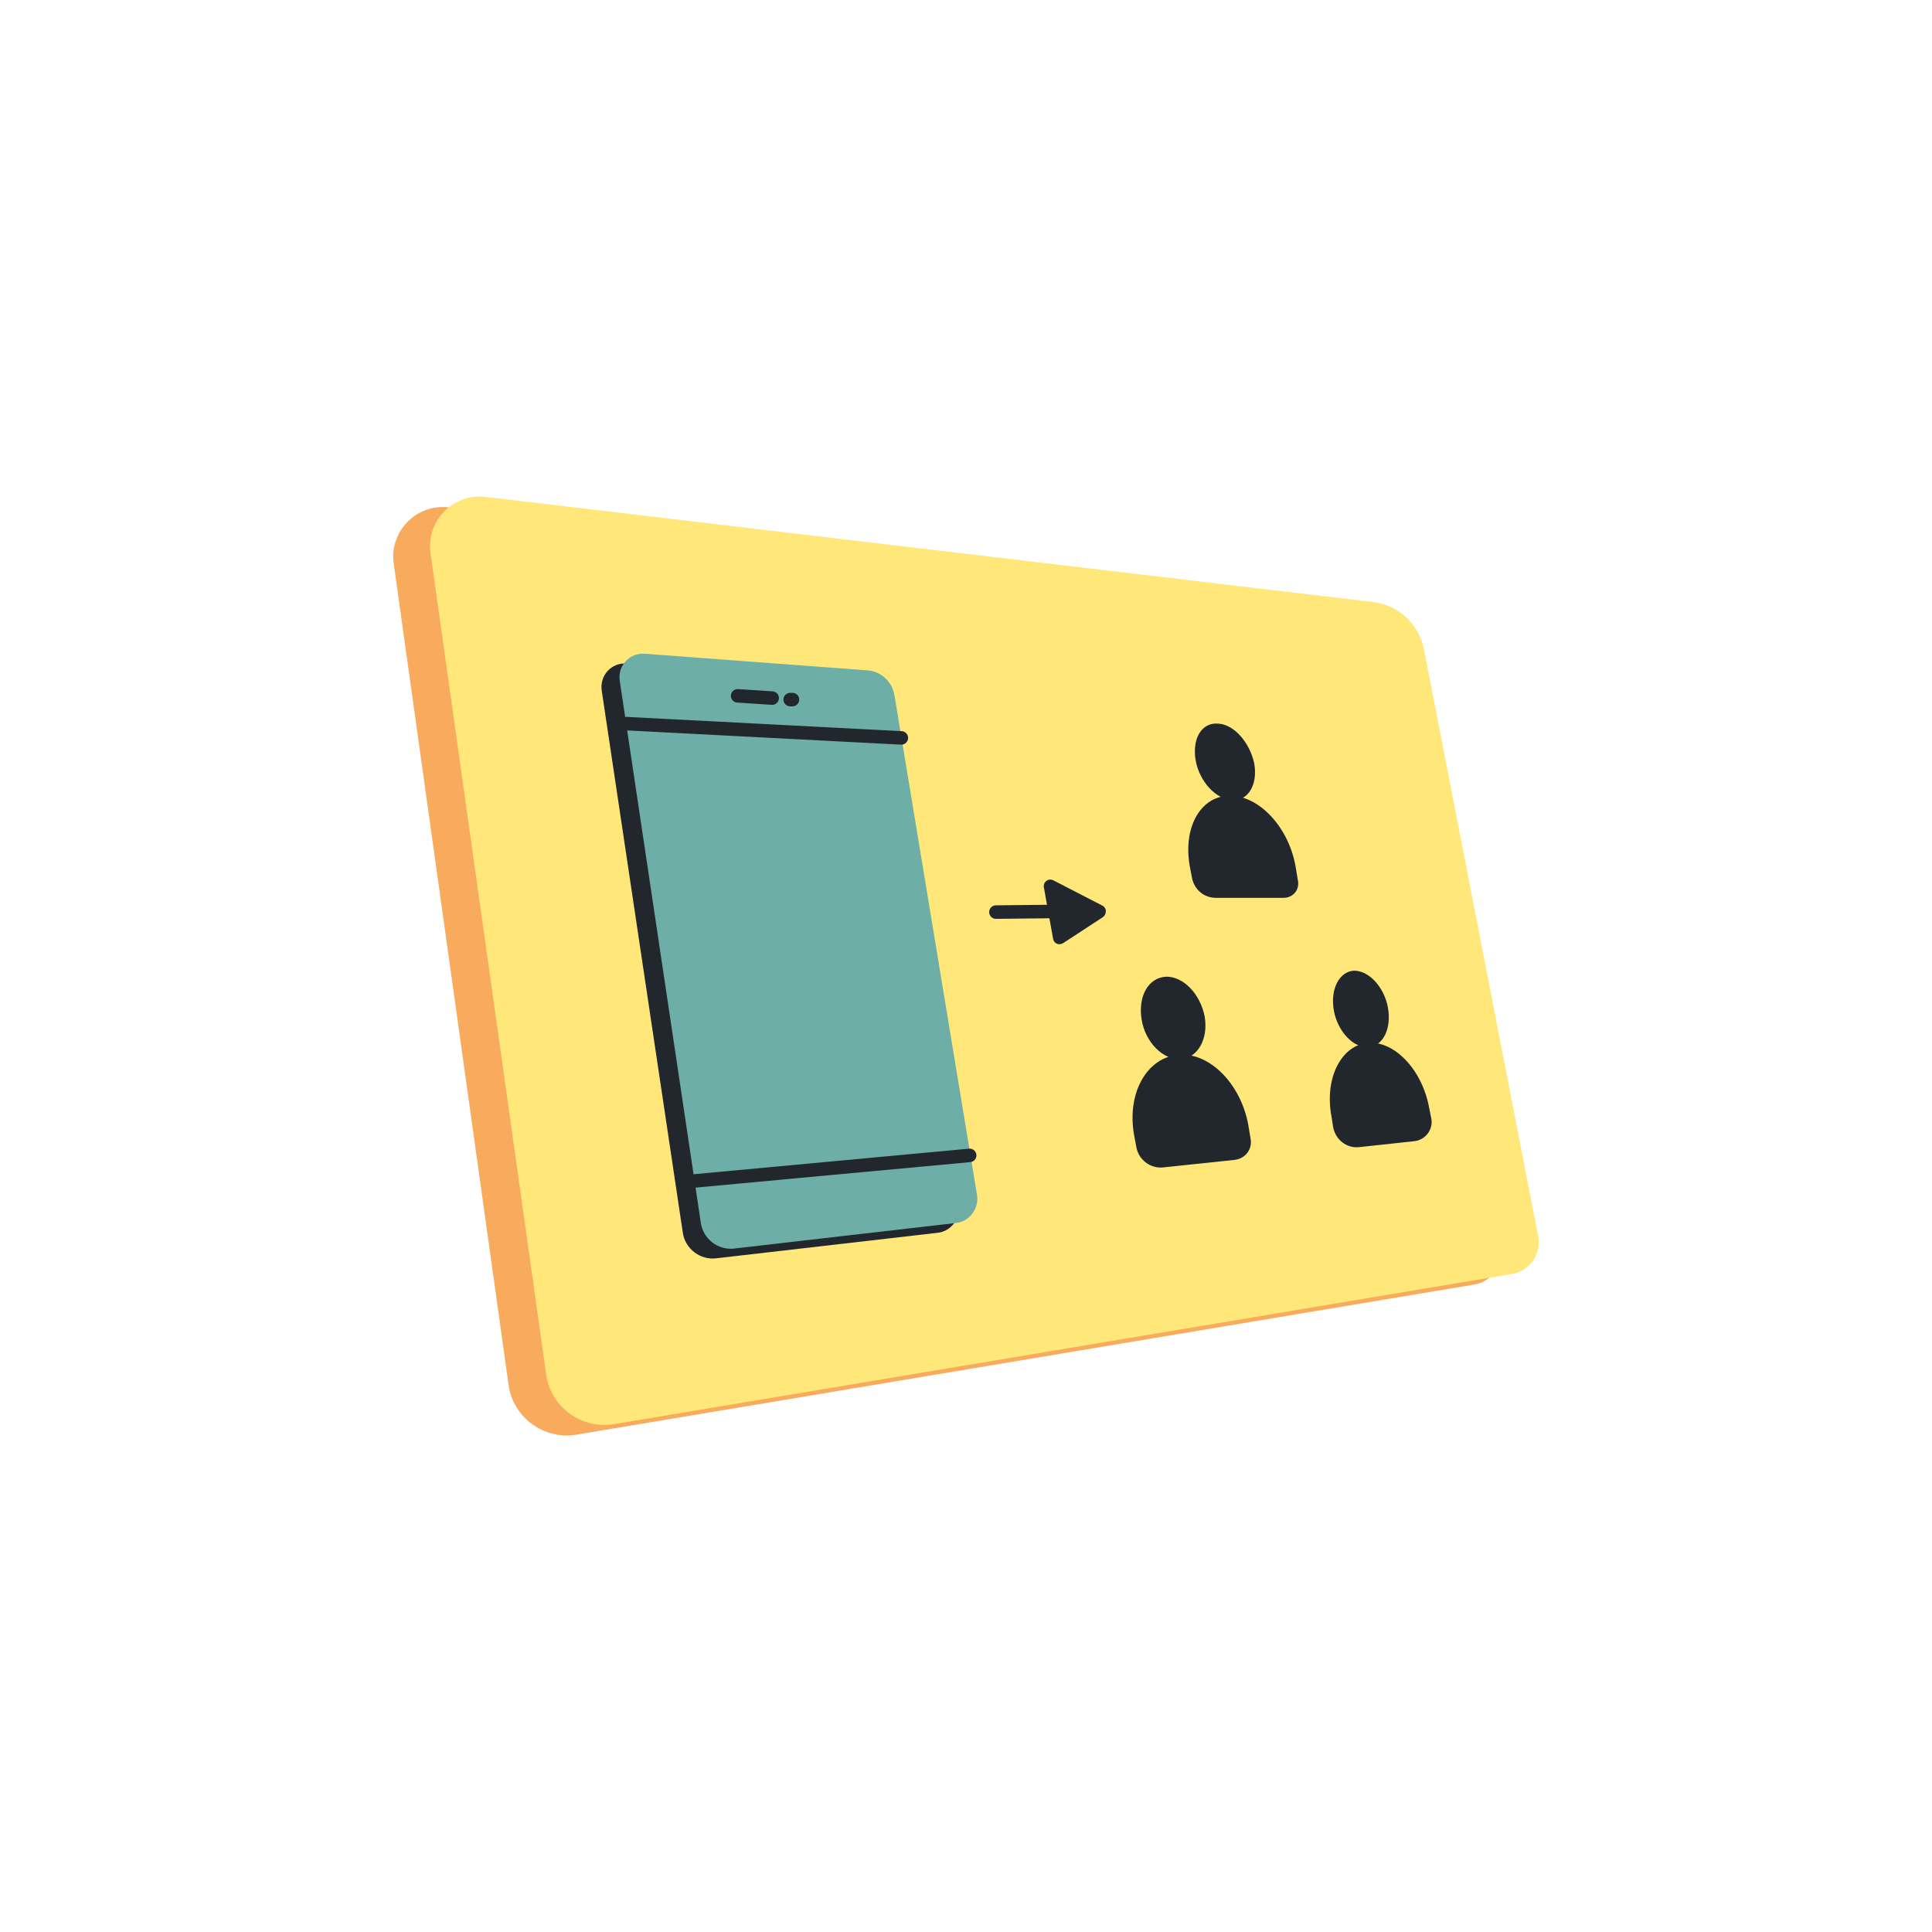 <svg width="800" height="800" viewBox="0 0 800 800" fill="none" xmlns="http://www.w3.org/2000/svg">
<path d="M610.456 531.9L238.591 594.085C225.221 596.262 212.473 586.934 210.607 573.564L163.036 233.413C161.171 220.043 172.364 208.539 185.734 210.094L553.246 253.623C563.817 254.867 572.212 262.64 574.389 273.211L621.649 516.043C622.893 523.505 617.918 530.657 610.456 531.9Z" fill="#F8AB5D"/>
<path d="M626.005 527.546L254.14 589.731C240.77 591.908 228.022 582.58 226.157 569.21L178.274 229.059C176.409 215.689 187.602 204.185 200.972 205.74L568.484 249.269C579.055 250.513 587.45 258.286 589.627 268.857L636.887 511.689C638.442 519.151 633.467 526.303 626.005 527.546Z" fill="#FFE779"/>
<path d="M388.455 510.447L296.733 521.018C289.893 521.951 283.674 516.976 282.741 510.447L249.162 285.959C248.229 279.741 253.204 274.144 259.733 274.766L351.456 281.606C357.363 281.917 362.027 286.27 362.96 292.178L397.161 499.253C397.783 504.539 393.741 509.825 388.455 510.447Z" fill="#22272E"/>
<path d="M395.92 506.402L304.198 516.973C297.357 517.906 291.139 512.931 290.206 506.402L256.626 281.914C255.694 275.696 260.668 270.099 267.198 270.721L358.92 277.562C364.828 277.872 369.492 282.225 370.425 288.133L404.626 495.208C405.248 500.494 401.517 505.78 395.92 506.402Z" fill="#6DAFA7"/>
<path d="M305.441 288.133L319.744 289.066" stroke="#22272E" stroke-width="5.597" stroke-miterlimit="10" stroke-linecap="round" stroke-linejoin="round"/>
<path d="M327.205 289.688H328.138" stroke="#22272E" stroke-width="5.597" stroke-miterlimit="10" stroke-linecap="round" stroke-linejoin="round"/>
<path d="M259.424 299.64L373.222 305.548" stroke="#22272E" stroke-width="5.597" stroke-miterlimit="10" stroke-linecap="round" stroke-linejoin="round"/>
<path d="M287.715 488.993L401.513 478.422" stroke="#22272E" stroke-width="5.597" stroke-miterlimit="10" stroke-linecap="round" stroke-linejoin="round"/>
<path d="M519.351 316.116C520.906 324.822 516.864 331.663 510.335 331.352C503.494 331.041 496.654 323.579 495.099 314.873C493.545 305.856 497.587 299.016 504.427 299.637C510.957 299.948 517.486 307.411 519.351 316.116Z" fill="#22272E"/>
<path d="M531.479 371.773H503.496C498.521 371.773 494.479 368.353 493.547 363.378L492.614 358.403C489.816 341.924 497.589 329.177 509.715 329.488C521.841 329.798 533.656 342.857 536.454 358.714L537.387 364.311C538.32 368.353 535.521 371.773 531.479 371.773Z" fill="#22272E"/>
<path d="M498.833 420.897C500.388 430.225 496.035 437.998 488.884 438.62C481.733 438.931 474.27 431.779 472.716 422.141C471.161 412.502 475.514 404.729 482.976 404.418C490.128 404.418 496.968 411.569 498.833 420.897Z" fill="#22272E"/>
<path d="M511.27 480.283L481.732 483.392C476.447 484.014 471.472 480.283 470.539 474.997L469.606 470.022C466.497 452.611 474.892 437.686 488.262 436.754C501.01 435.821 513.758 448.88 516.867 465.67L517.8 471.266C518.732 475.619 515.934 479.661 511.27 480.283Z" fill="#22272E"/>
<path d="M574.7 417.166C576.255 425.872 572.834 433.024 566.616 433.645C560.397 433.956 553.868 427.116 552.313 418.41C550.759 409.704 554.49 402.242 560.708 401.931C566.927 401.931 573.145 408.771 574.7 417.166Z" fill="#22272E"/>
<path d="M585.893 472.508L562.884 474.996C557.599 475.618 552.935 471.886 552.002 466.601L551.38 462.559C548.271 446.391 555.422 432.71 566.616 431.777C577.809 431.155 589.002 443.281 591.8 458.828L592.733 463.492C593.355 467.844 590.246 471.886 585.893 472.508Z" fill="#22272E"/>
<path d="M412.398 377.677L441.003 377.366" stroke="#22272E" stroke-width="5.597" stroke-linecap="round" stroke-linejoin="round"/>
<path d="M440.384 390.427L456.552 379.855C458.418 378.612 458.418 375.813 456.241 374.88L436.342 364.62C434.166 363.376 431.678 365.242 432.3 367.729L436.031 388.561C436.342 390.738 438.519 391.67 440.384 390.427Z" fill="#22272E"/>
</svg>
